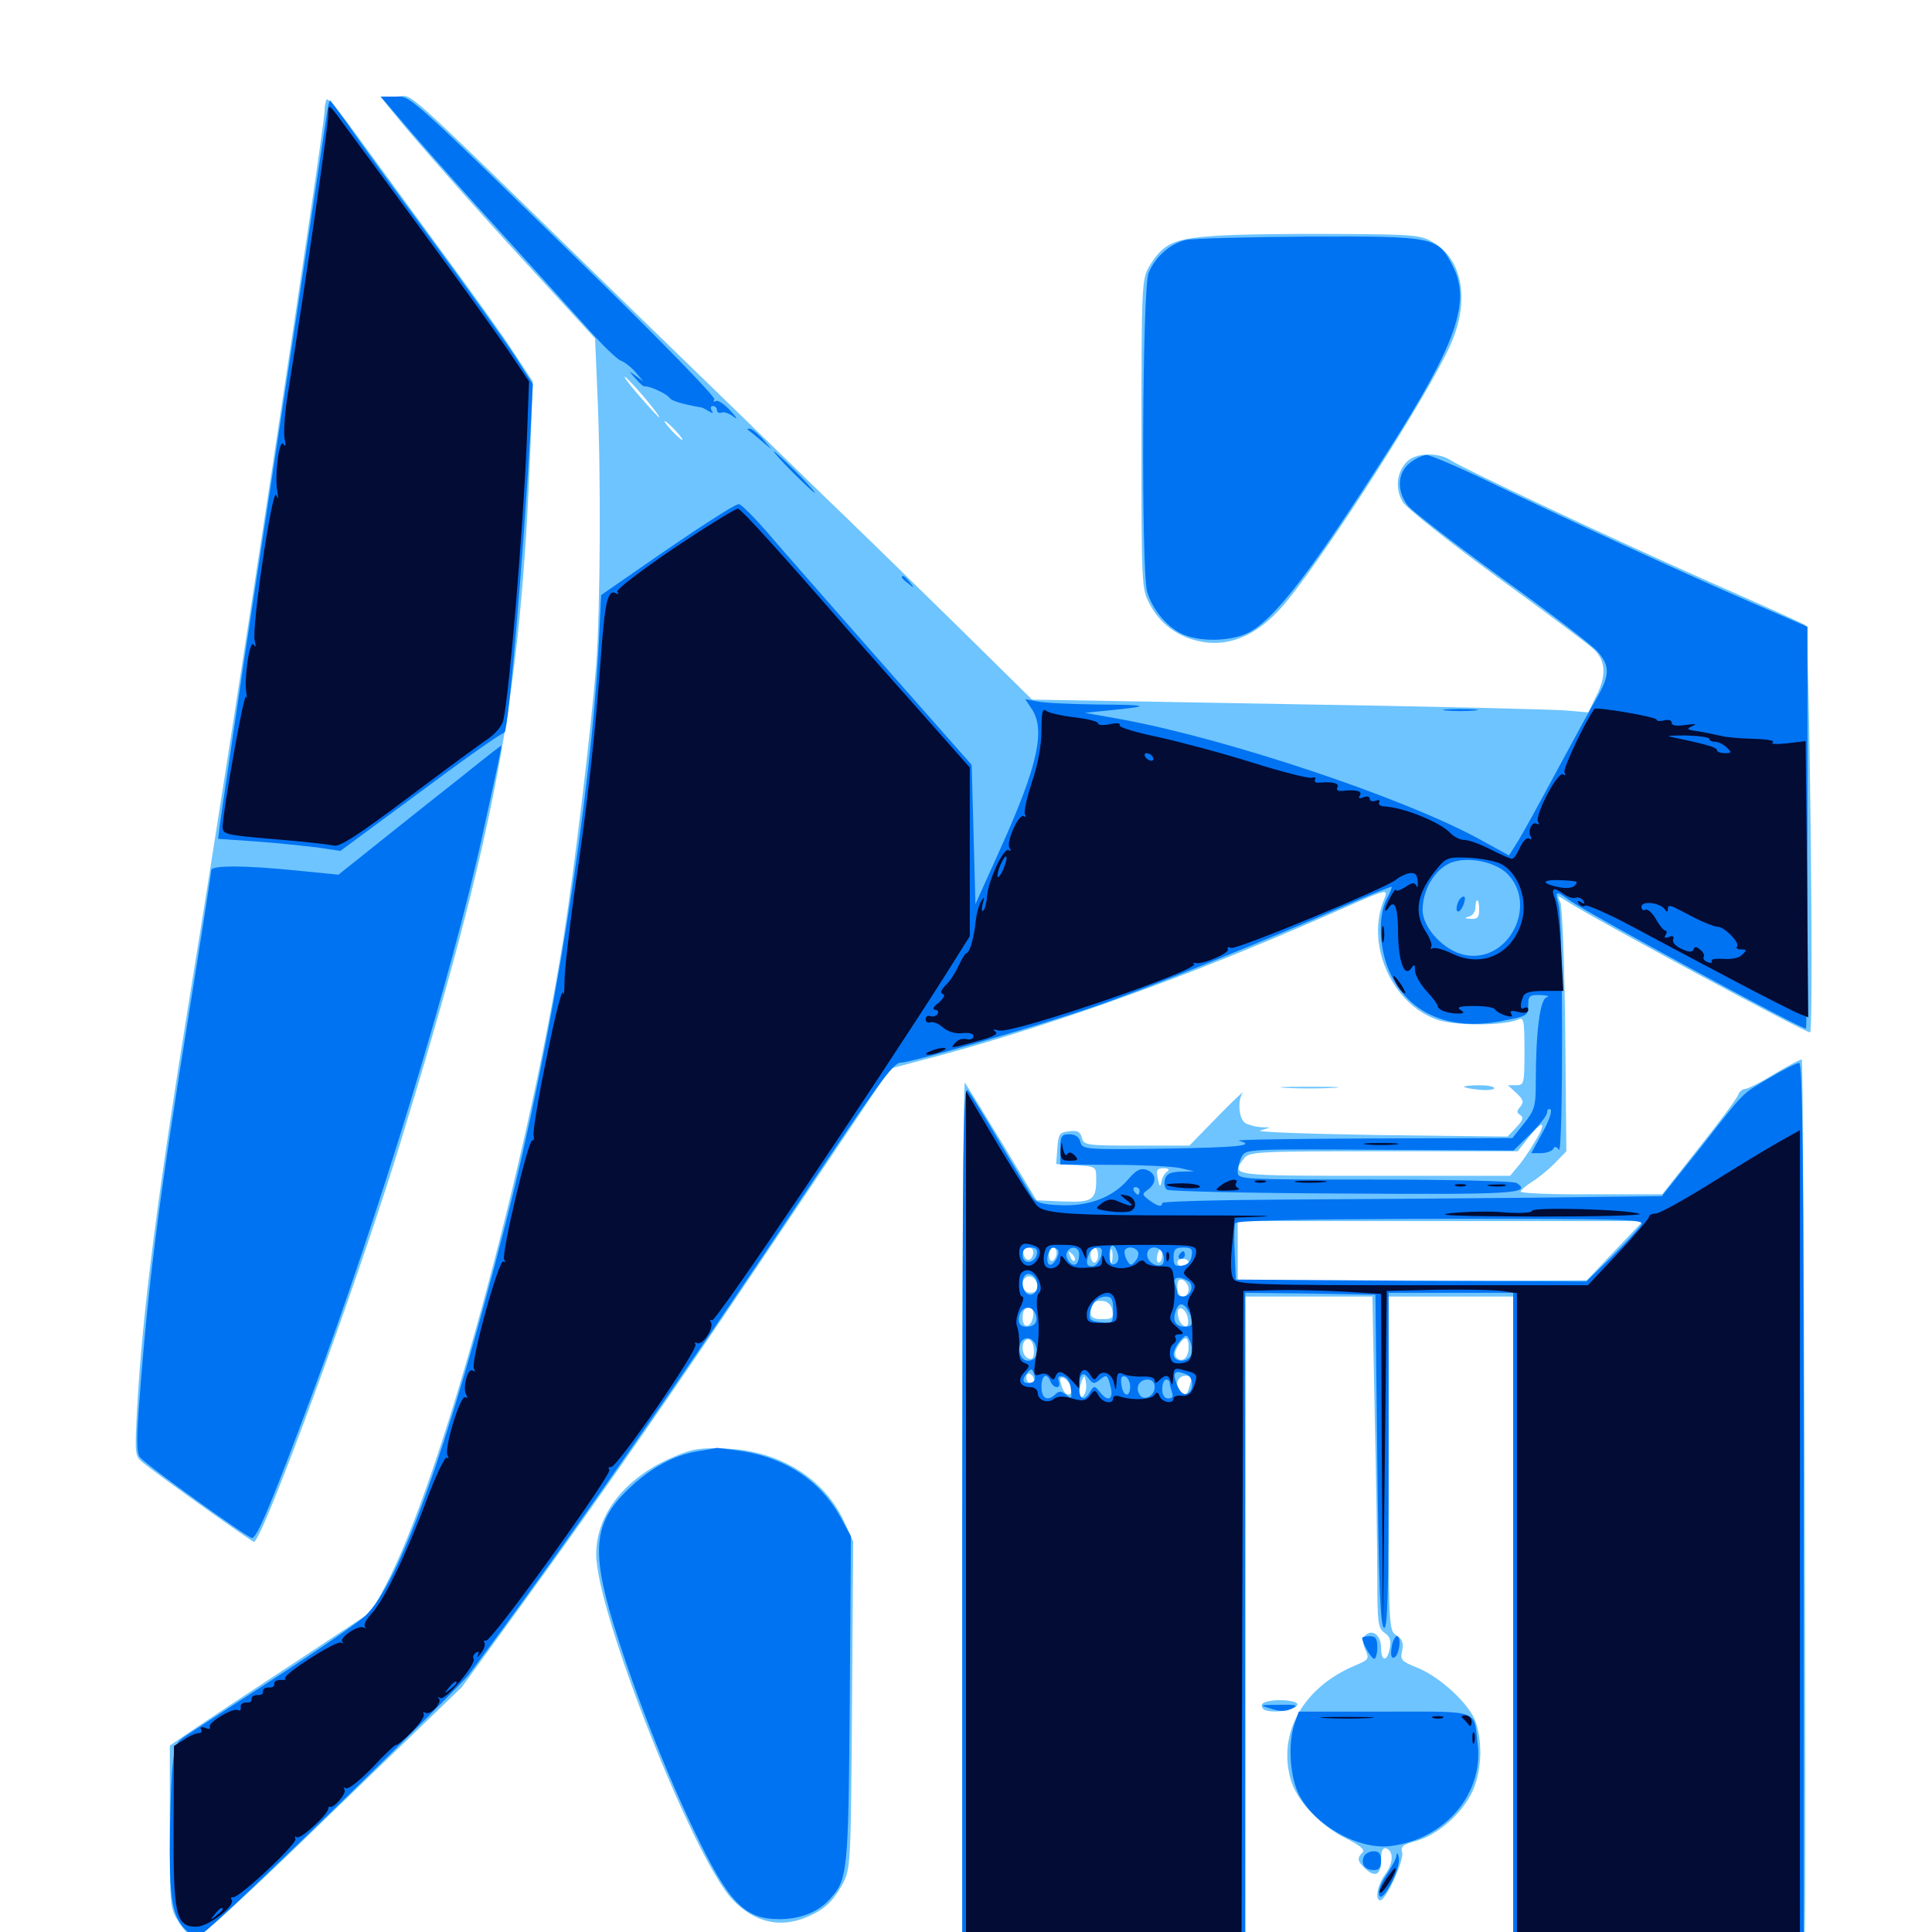 <svg xmlns="http://www.w3.org/2000/svg" viewBox="0 -1000 1000 1000">
	<path fill="#6dc4ff" d="M169.141 -948.633C168.555 -947.852 167.969 -945.117 167.969 -942.383C167.969 -933.789 118.75 -609.766 99.609 -492.969C81.641 -382.617 73.633 -320.898 70.898 -269.922C69.727 -246.68 69.727 -246.289 74.414 -242.578C83.984 -234.961 130.273 -201.953 131.445 -201.953C135.742 -201.953 184.961 -335.938 207.031 -407.812C256.836 -570.117 269.727 -639.453 274.609 -770.117L275.781 -802.539L265.625 -817.969C260.156 -826.562 244.336 -848.438 230.859 -866.797C217.383 -885.156 198.242 -911.328 188.281 -925C178.516 -938.672 169.922 -949.219 169.141 -948.633ZM204.297 -940.82C215.43 -926.953 248.633 -889.453 280.078 -855.273L308.008 -824.805L309.18 -797.07C311.133 -755.469 310.742 -684.375 308.594 -655.859C305.664 -619.727 297.461 -551.758 291.797 -515.43C272.656 -395.508 227.93 -232.617 199.609 -179.492L192.383 -165.82L147.461 -136.133C122.656 -119.922 99.219 -104.297 95.312 -101.562L87.891 -96.484V-54.492C87.891 -12.891 87.891 -12.305 92.773 -4.688C95.703 -0.195 99.219 3.125 101.367 3.125C103.516 3.125 133.008 -24.023 171.875 -61.914L239.062 -126.758L268.164 -166.797C314.648 -230.859 346.875 -277.344 405.664 -364.844L460.742 -446.875L488.672 -454.297C548.438 -470.703 615.625 -494.922 684.57 -525.195C722.07 -541.602 718.555 -540.82 715.625 -532.422C707.617 -509.766 720.703 -480.859 743.164 -472.461C751.953 -468.945 778.125 -468.945 785.742 -472.266C788.672 -473.633 789.062 -472.266 789.062 -456.055C789.062 -439.062 788.867 -438.281 784.766 -438.281H780.469L784.961 -434.18C788.477 -430.859 788.867 -429.688 786.914 -427.148C784.961 -425 784.961 -424.023 786.914 -422.852C788.672 -421.68 788.281 -420.117 784.766 -416.406L780.273 -411.719L713.867 -412.5C677.344 -413.086 649.609 -414.062 652.344 -414.844L657.227 -416.406L652.344 -416.602C649.609 -416.797 646.094 -417.773 644.531 -418.75C641.211 -420.898 640.43 -430.078 643.164 -434.375C644.336 -435.938 638.477 -430.469 630.469 -422.266L615.625 -407.031H588.281C562.305 -407.031 560.938 -407.227 559.961 -411.133C559.18 -414.258 557.617 -415.039 553.32 -414.453C548.438 -413.867 547.852 -413.086 547.266 -405.664L546.68 -397.461L557.031 -396.875C566.992 -396.289 567.383 -396.094 567.383 -390.43C567.578 -378.906 565.625 -377.539 550.391 -378.125L536.523 -378.711L518.555 -408.594C508.594 -425 500 -438.867 499.414 -439.648C498.633 -440.234 498.047 -337.5 498.047 -211.133V18.75H571.289H644.531V-155.078V-328.906H677.344H710.352L711.523 -268.945C712.305 -235.742 712.891 -197.266 712.891 -183.203C712.891 -159.961 713.281 -157.227 716.602 -154.883C719.531 -152.93 720.117 -150.781 719.336 -146.68C717.969 -139.648 714.844 -139.844 714.844 -147.266C714.844 -153.711 710.156 -157.031 706.641 -153.516C705.078 -151.953 705.078 -150 706.641 -146.289C708.789 -141.406 708.594 -141.016 701.758 -138.086C674.805 -126.953 661.328 -103.32 667.969 -79.297C670.898 -68.164 683.203 -55.078 696.68 -48.438C704.102 -44.727 706.641 -42.578 705.273 -41.211C702.344 -38.281 702.539 -36.719 706.25 -33.203C711.523 -27.93 714.844 -29.297 714.844 -37.109C714.844 -41.797 715.625 -43.75 717.383 -43.359C721.484 -41.797 721.289 -35.742 716.992 -29.883C712.891 -24.414 711.523 -16.406 714.453 -16.406C717.383 -16.406 726.953 -37.5 725.781 -41.211C724.805 -44.141 726.172 -45.312 732.812 -47.07C743.75 -50 756.445 -60.938 761.914 -72.266C766.797 -82.422 767.578 -97.461 763.867 -108.594C760.938 -117.578 745.703 -131.836 733.789 -136.719C725.391 -140.039 724.609 -140.82 725.781 -145.703C726.562 -149.609 725.781 -151.562 722.852 -153.516C718.75 -156.055 718.75 -157.227 718.75 -242.383V-328.906H750.977H783.203V-155.078V18.75H858.203H933.398L934.18 -2.148C934.961 -25.781 933.594 -450.586 932.617 -451.562C932.227 -451.953 925.977 -448.633 918.75 -444.336C911.523 -439.844 904.492 -436.328 903.125 -436.328C901.953 -436.328 900.195 -434.961 899.609 -433.203C899.023 -431.445 889.844 -419.141 879.297 -405.859L860.352 -381.836H823.828C803.516 -381.641 787.109 -382.422 787.109 -383.203C787.109 -383.984 789.648 -386.133 792.578 -388.086C795.703 -389.844 800.977 -394.141 804.492 -397.656L810.742 -404.102L810.156 -466.602C809.766 -500.977 808.594 -530.859 807.617 -533.008C805.859 -536.719 806.055 -536.719 810.547 -533.789C825 -524.414 933.984 -465.625 936.914 -465.625C938.867 -465.625 936.523 -674.805 934.57 -676.367C933.594 -677.148 911.523 -687.109 885.742 -698.438C837.109 -719.922 758.203 -757.031 750.586 -761.914C744.336 -766.016 732.617 -765.625 728.32 -761.133C722.852 -755.664 721.875 -746.875 726.172 -740.039C728.125 -736.914 750 -719.531 774.609 -701.562C799.414 -683.594 821.875 -666.797 824.805 -664.062C831.25 -658.008 831.641 -650.195 825.977 -639.258L822.07 -631.25L810.938 -632.227C804.883 -632.812 740.039 -634.375 666.992 -635.547L534.18 -637.891L494.141 -677.344C472.07 -699.023 441.797 -728.516 426.758 -742.969C411.719 -757.617 365.625 -802.344 324.219 -842.578C201.758 -961.914 214.844 -950 205.273 -950H196.875ZM333.984 -793.75C338.477 -788.281 341.797 -783.984 341.211 -783.984C340.82 -783.984 336.133 -789.062 330.859 -795.117C325.586 -801.172 322.266 -805.664 323.633 -804.883C324.805 -804.102 329.492 -799.023 333.984 -793.75ZM349.609 -777.148C352.148 -774.414 353.711 -772.266 353.125 -772.266C352.734 -772.266 350.195 -774.414 347.656 -777.148C345.117 -779.883 343.555 -782.031 344.141 -782.031C344.531 -782.031 347.07 -779.883 349.609 -777.148ZM765.625 -529.102C765.625 -525.195 764.648 -524.219 761.328 -524.414C758.008 -524.609 757.617 -524.805 760.352 -525.586C762.109 -525.977 763.672 -528.125 763.672 -530.273C763.672 -532.227 764.062 -533.984 764.648 -533.984C765.234 -533.984 765.625 -531.836 765.625 -529.102ZM794.141 -408.594C791.406 -403.906 787.5 -398.242 785.352 -395.898L781.641 -391.406H711.133C636.523 -391.406 637.109 -391.406 643.75 -400.195C646.484 -403.906 649.023 -404.102 716.016 -404.102H785.547L791.406 -411.523C799.023 -421.094 800.781 -419.336 794.141 -408.594ZM604.297 -393.75C602.93 -392.969 601.562 -390.625 601.172 -388.477C600.586 -385.156 600.195 -385.547 599.219 -390.039C598.438 -394.531 598.828 -395.312 602.344 -395.312C604.883 -395.312 605.469 -394.727 604.297 -393.75ZM661.719 -380.273C664.648 -380.664 661.719 -381.055 655.273 -381.055C648.828 -381.055 646.484 -380.664 650 -380.273C653.516 -379.883 658.789 -379.883 661.719 -380.273ZM835.742 -352.539L821.289 -337.305L731.055 -336.914L640.625 -336.719V-352.344V-367.969H745.508H850.391ZM534.766 -350.977C533.984 -346.68 530.469 -347.07 529.688 -351.172C529.297 -353.125 530.273 -354.297 532.227 -354.297C534.18 -354.297 535.156 -352.93 534.766 -350.977ZM546.875 -351.562C546.875 -350 546.094 -348.047 544.922 -347.461C543.945 -346.875 542.969 -348.047 542.969 -350.195C542.969 -352.539 543.945 -354.297 544.922 -354.297C546.094 -354.297 546.875 -353.125 546.875 -351.562ZM568.359 -350.391C568.359 -348.242 567.578 -346.484 566.406 -346.484C565.43 -346.484 564.453 -348.242 564.453 -350.391C564.453 -352.539 565.43 -354.297 566.406 -354.297C567.578 -354.297 568.359 -352.539 568.359 -350.391ZM575.586 -347.07C575 -345.117 574.609 -346.289 574.609 -349.414C574.609 -352.734 575 -354.102 575.586 -352.93C575.977 -351.562 575.977 -348.828 575.586 -347.07ZM601.562 -350.391C601.562 -348.242 600.781 -346.484 599.805 -346.484C598.828 -346.484 598.438 -348.242 599.023 -350.391C599.609 -352.539 600.391 -354.297 600.781 -354.297C601.172 -354.297 601.562 -352.539 601.562 -350.391ZM556.25 -347.461C555.664 -346.875 554.492 -347.852 553.906 -349.805C552.734 -352.539 552.93 -352.734 554.883 -350.977C556.25 -349.609 556.836 -348.047 556.25 -347.461ZM615.234 -346.484C615.234 -345.508 613.867 -344.531 612.305 -344.531C610.742 -344.531 609.375 -345.508 609.375 -346.484C609.375 -347.656 610.742 -348.438 612.305 -348.438C613.867 -348.438 615.234 -347.656 615.234 -346.484ZM537.109 -333.398C537.109 -332.031 535.352 -330.859 533.203 -330.859C528.906 -330.859 527.539 -337.695 531.836 -339.258C534.375 -340.039 537.109 -337.109 537.109 -333.398ZM615.234 -332.617C615.234 -330.664 613.867 -328.906 612.305 -328.906C610.547 -328.906 609.375 -330.664 609.375 -333.789C609.375 -337.305 610.156 -338.281 612.305 -337.5C613.867 -336.719 615.234 -334.57 615.234 -332.617ZM575.781 -321.68C576.367 -317.773 575.586 -317.188 570.508 -317.188C566.016 -317.188 564.453 -318.164 564.453 -320.703C564.453 -325.586 566.406 -327.148 571.289 -326.562C573.633 -326.172 575.391 -324.219 575.781 -321.68ZM534.766 -318.75C533.789 -312.5 529.297 -311.914 529.297 -317.969C529.297 -321.289 530.273 -323.047 532.422 -323.047C534.375 -323.047 535.156 -321.68 534.766 -318.75ZM614.844 -317.383C615.43 -314.258 614.648 -313.086 612.891 -313.672C611.523 -314.258 609.961 -316.602 609.766 -318.945C609.18 -322.07 609.961 -323.242 611.719 -322.656C613.086 -322.07 614.648 -319.727 614.844 -317.383ZM535.156 -300.586C535.156 -297.07 534.375 -296.094 532.227 -296.875C529.297 -298.047 528.32 -303.711 530.469 -306.055C532.812 -308.203 535.156 -305.469 535.156 -300.586ZM615.234 -302.734C615.234 -297.266 611.914 -294.336 608.984 -297.266C607.812 -298.438 608.008 -300.586 609.766 -303.32C613.086 -308.789 615.234 -308.594 615.234 -302.734ZM535.156 -285.742C535.156 -284.766 534.375 -283.984 533.203 -283.984C532.227 -283.984 531.25 -285.352 531.25 -287.109C531.25 -288.672 532.227 -289.453 533.203 -288.867C534.375 -288.281 535.156 -286.914 535.156 -285.742ZM554.688 -280.859C554.688 -277.148 551.562 -277.344 550 -281.25C547.852 -286.523 548.633 -288.477 551.758 -285.938C553.32 -284.57 554.688 -282.227 554.688 -280.859ZM560.742 -277.539C558.203 -275 557.812 -279.688 559.961 -285.352C561.328 -288.477 561.523 -288.281 562.109 -284.18C562.5 -281.641 561.914 -278.711 560.742 -277.539ZM574.219 -280.664C574.219 -286.523 572.266 -288.477 569.141 -285.156C567.773 -283.594 568.164 -281.836 570.703 -279.297C574.219 -275.586 574.219 -275.586 574.219 -280.664ZM616.016 -283.594C614.453 -277.93 614.062 -277.539 611.523 -279.102C607.617 -281.445 608.984 -287.891 613.477 -287.891C616.602 -287.891 617.188 -287.109 616.016 -283.594ZM545.898 -278.125C547.266 -280.469 541.992 -286.328 540.234 -284.57C539.648 -283.789 539.062 -281.641 539.062 -279.688C539.062 -275.977 543.945 -274.805 545.898 -278.125ZM585.547 -281.445C584.57 -286.328 580.078 -286.914 580.078 -282.227C580.078 -279.883 581.25 -278.125 583.203 -278.125C584.961 -278.125 585.938 -279.492 585.547 -281.445ZM595.703 -282.031C595.703 -285.938 593.555 -287.109 591.211 -284.57C588.672 -282.227 589.844 -278.125 592.773 -278.125C594.336 -278.125 595.703 -279.883 595.703 -282.031ZM605.469 -279.883C605.469 -282.031 604.688 -284.375 603.516 -284.961C602.539 -285.547 601.562 -284.375 601.562 -282.227C601.562 -280.078 602.539 -277.734 603.516 -277.148C604.688 -276.562 605.469 -277.734 605.469 -279.883ZM629.492 -877.93C607.422 -876.562 601.953 -874.023 594.727 -861.914C591.016 -855.469 590.82 -851.758 590.82 -775.195C590.82 -695.703 590.82 -695.117 595.312 -686.914C601.172 -675.781 612.109 -668.75 625.195 -667.383C639.844 -666.016 653.711 -673.438 666.602 -689.453C689.062 -717.383 738.867 -795.312 750.586 -821.094C760.742 -843.359 757.422 -865.039 742.383 -874.219C735.742 -878.32 733.008 -878.711 692.383 -878.906C668.75 -879.102 640.43 -878.711 629.492 -877.93ZM665.625 -436.914C658.789 -437.305 664.258 -437.5 677.734 -437.5C691.211 -437.5 696.68 -437.305 690.039 -436.914C683.203 -436.523 672.266 -436.523 665.625 -436.914ZM757.812 -437.5C757.812 -437.891 761.328 -438.281 765.625 -438.281C769.922 -438.281 773.438 -437.695 773.438 -436.719C773.438 -435.938 769.922 -435.547 765.625 -435.938C761.328 -436.328 757.812 -437.109 757.812 -437.5ZM349.023 -246.094C323.828 -235.547 308.594 -216.406 308.594 -195.508C308.594 -165.43 359.375 -37.109 379.297 -16.602C390.625 -4.883 403.711 -1.953 417.383 -7.617C426.758 -11.523 431.055 -15.625 436.328 -25.195C440.234 -32.812 440.43 -35.352 441.016 -117.578L441.602 -202.148L436.914 -212.5C426.562 -234.766 403.711 -249.023 375.977 -250.195C362.891 -250.781 358.594 -250.195 349.023 -246.094ZM653.32 -117.969C652.734 -116.797 653.32 -115.43 654.883 -114.844C659.57 -113.086 670.508 -114.844 671.484 -117.578C672.461 -120.508 655.078 -120.898 653.32 -117.969Z"/>
	<path fill="#0073f3" d="M213.281 -931.055C222.266 -920.703 242.188 -898.242 257.812 -881.25C273.438 -864.062 293.164 -842.188 301.953 -832.422C310.547 -822.656 319.336 -813.867 321.484 -813.281C323.438 -812.5 326.953 -809.766 329.102 -807.227L333.008 -802.539L329.102 -805.469C325.195 -808.203 325.195 -808.203 328.906 -804.102C330.859 -801.758 333.008 -799.805 333.789 -800C335.938 -800.391 345.312 -796.094 346.484 -794.141C347.461 -792.578 352.93 -790.82 363.281 -789.062C363.867 -788.867 365.43 -788.086 366.992 -787.109C368.945 -785.938 369.336 -786.133 368.359 -787.5C367.578 -788.867 367.969 -789.844 368.945 -789.844C370.117 -789.844 371.094 -788.867 371.094 -787.695C371.094 -786.523 372.266 -785.938 373.633 -786.523C374.805 -786.914 377.734 -785.938 379.883 -784.18C382.031 -782.617 381.25 -783.984 378.125 -787.305C375 -790.82 371.484 -793.164 370.508 -792.383C369.336 -791.797 369.141 -792.188 369.727 -793.359C370.508 -794.336 341.406 -824.414 304.297 -860.547C207.812 -954.688 212.891 -950 204.297 -950H197.07ZM169.141 -940.82C168.555 -936.719 161.523 -889.844 153.516 -836.719C145.508 -783.594 133.398 -704.492 126.758 -660.938C120.312 -617.383 114.453 -578.125 113.867 -573.828L112.891 -565.82L132.617 -564.453C143.555 -563.672 157.812 -562.109 164.453 -561.328L176.172 -559.57L212.695 -586.523C242.383 -608.594 256.25 -618.359 261.133 -620.898C263.281 -622.07 271.094 -715.039 274.609 -777.539L275.781 -801.172L266.602 -815.625C261.523 -823.438 241.797 -850.977 222.852 -876.758C203.711 -902.539 184.375 -929.102 179.883 -935.938C175.195 -942.578 171.094 -948.047 170.703 -948.047C170.508 -948.047 169.727 -944.727 169.141 -940.82ZM613.672 -875.781C605.664 -873.828 598.047 -867.188 594.531 -858.789C591.211 -850.977 590.625 -705.469 593.75 -693.75C596.484 -684.375 604.492 -674.805 612.695 -671.484C621.875 -667.578 637.5 -668.164 646.094 -672.461C659.57 -679.297 678.516 -703.906 718.359 -766.406C753.711 -821.875 761.328 -843.555 752.148 -861.914C744.141 -877.539 743.164 -877.734 677.734 -877.539C646.094 -877.344 617.188 -876.562 613.672 -875.781ZM386.914 -777.734C387.305 -777.344 390.43 -775 393.555 -772.266L399.414 -767.383L394.727 -772.852C391.992 -775.781 389.062 -778.125 388.086 -778.125C386.914 -778.125 386.523 -777.93 386.914 -777.734ZM410.156 -755.664C416.016 -749.805 421.289 -744.922 421.68 -744.922C422.266 -744.922 417.969 -749.805 412.109 -755.664C406.25 -761.523 400.977 -766.406 400.586 -766.406C400 -766.406 404.297 -761.523 410.156 -755.664ZM729.688 -760.352C723.242 -755.273 722.852 -745.703 728.711 -738.281C731.055 -735.352 752.93 -718.555 777.539 -700.586C802.344 -682.812 824.609 -665.625 827.148 -662.5C833.398 -655.078 833.203 -650.391 826.367 -638.477C823.242 -633.203 813.867 -616.016 805.469 -600.391C797.07 -584.766 788.281 -568.75 785.742 -564.648L781.055 -557.227L765.039 -566.016C725.391 -587.5 634.57 -617.773 580.078 -627.734L561.523 -631.055L575.195 -632.422C596.289 -634.57 594.922 -635.156 568.164 -635.352C554.492 -635.547 540.625 -636.133 537.109 -636.914L530.664 -638.086L533.789 -633.398C541.406 -622.656 537.305 -603.711 517.383 -559.766L504.883 -532.031L503.906 -568.164L502.93 -604.102L455.859 -657.422C430.078 -686.719 403.32 -717.188 396.68 -725C390.039 -732.617 383.594 -739.062 382.422 -739.062C380.273 -739.062 359.18 -725.391 328.906 -704.297L311.133 -691.992L309.961 -667.188C305.859 -586.133 285.938 -461.328 261.719 -366.797C231.836 -250.195 206.836 -180.273 188.867 -163.477C185.352 -160.156 164.648 -145.898 142.578 -131.641C120.508 -117.383 99.805 -103.906 96.484 -101.758C90.82 -98.047 90.234 -96.68 89.062 -83.203C88.477 -75.195 87.891 -56.836 87.891 -42.383C87.891 -14.844 89.648 -6.836 97.266 0C101.367 3.516 101.562 3.516 107.812 -1.758C123.242 -14.453 236.523 -125.195 242.773 -133.398C286.328 -191.406 354.688 -289.258 413.867 -378.32C453.711 -437.891 462.305 -450 466.211 -450C471.875 -450 537.305 -468.945 567.383 -479.297C592.188 -487.891 654.492 -512.891 695.312 -530.859C708.789 -536.719 719.922 -541.211 720.312 -541.016C720.508 -540.625 719.531 -537.891 717.773 -534.766C712.891 -525.195 713.867 -507.031 720.312 -494.727C730.273 -475 750.781 -466.406 777.148 -471.484C790.43 -474.023 791.016 -474.219 791.016 -479.688C791.016 -484.57 791.602 -485.156 797.461 -484.961C800.781 -484.766 802.344 -484.375 800.586 -483.789C797.07 -483.008 794.922 -465.625 794.922 -439.648C794.922 -427.539 794.336 -425.391 788.867 -418.555L782.812 -410.938L710.352 -410.742C670.312 -410.547 639.258 -410.156 641.211 -409.57C650.781 -407.031 640.625 -406.055 602.344 -405.469C561.328 -404.883 560.156 -405.078 559.18 -408.984C558.594 -411.523 556.445 -412.891 553.516 -412.891C549.414 -412.891 548.828 -411.914 548.828 -405.078V-397.266L575.781 -397.07C590.43 -397.07 606.055 -396.289 610.352 -395.508L618.164 -393.75L611.133 -393.555C605.664 -393.359 603.711 -392.383 602.93 -389.453C602.344 -387.305 602.93 -384.961 604.102 -384.18C605.469 -383.398 646.68 -382.422 695.703 -382.227C783.203 -381.641 793.359 -382.227 784.961 -387.695C783.398 -388.672 750.391 -389.453 711.523 -389.453C641.211 -389.453 640.625 -389.453 640.625 -393.555C640.625 -395.703 641.602 -399.219 642.773 -401.367C644.727 -405.273 646.484 -405.273 714.062 -404.883L783.398 -404.492L792.188 -413.086C796.875 -417.773 800.781 -422.656 800.781 -424.219C800.781 -425.586 801.562 -426.367 802.539 -425.781C803.516 -425.195 801.758 -419.727 798.438 -413.867L792.578 -403.125H797.656C800.195 -403.125 803.125 -404.102 803.906 -405.273C804.688 -406.836 805.664 -406.641 806.836 -404.883C809.18 -401.172 808.984 -523.633 806.836 -531.641C804.688 -538.867 805.273 -539.258 812.109 -534.18C822.461 -526.953 931.836 -467.578 934.766 -467.578C935.156 -467.578 935.547 -514.453 935.547 -571.68V-675.586L906.641 -688.086C869.336 -704.297 811.719 -730.859 772.852 -749.609C756.055 -757.812 740.43 -764.453 738.477 -764.453C736.523 -764.453 732.617 -762.695 729.688 -760.352ZM780.078 -547.852C796.289 -531.641 780.859 -501.367 758.398 -505.664C747.656 -507.617 736.328 -519.727 736.328 -528.906C736.328 -540.43 743.75 -551.758 752.93 -554.102C761.719 -556.445 774.219 -553.516 780.078 -547.852ZM754.688 -533.008C752.734 -527.93 754.883 -526.172 757.227 -531.055C758.398 -533.789 758.594 -535.938 757.617 -535.938C756.641 -535.938 755.273 -534.57 754.688 -533.008ZM466.797 -701.172C466.797 -700.781 468.359 -699.219 470.312 -697.852C473.242 -695.312 473.438 -695.508 470.898 -698.633C468.359 -701.758 466.797 -702.734 466.797 -701.172ZM748.633 -632.227C744.531 -632.617 747.852 -633.008 755.859 -633.008C763.867 -633.008 767.188 -632.617 763.281 -632.227C759.18 -631.836 752.539 -631.836 748.633 -632.227ZM240.234 -599.023C230.078 -591.016 211.133 -575.977 198.438 -565.82L175.195 -547.266L153.516 -549.414C126.562 -552.148 109.375 -552.148 109.375 -549.609C109.375 -548.633 104.688 -518.164 98.828 -481.836C82.617 -381.445 76.953 -338.477 72.266 -276.562C70.508 -254.883 70.703 -247.852 72.461 -245.703C75.781 -241.602 128.32 -203.906 130.469 -203.906C133.008 -203.906 141.016 -223.047 161.133 -277.148C195.508 -369.141 233.984 -495.312 249.805 -568.164C254.297 -588.672 258.398 -607.227 258.789 -609.766C259.375 -612.109 259.57 -614.062 259.375 -614.062C258.984 -613.867 250.391 -607.227 240.234 -599.023ZM916.016 -442.188C900.781 -433.008 904.297 -436.719 880.273 -406.055L860.156 -380.859L793.945 -380.078C757.422 -379.688 699.219 -379.297 664.648 -379.102C629.883 -378.906 601.562 -378.125 601.562 -377.344C601.562 -375 599.023 -375.586 594.727 -378.906C591.016 -381.641 591.016 -382.031 594.336 -384.375C599.023 -387.891 598.438 -392.773 593.359 -394.531C590.234 -395.508 588.086 -394.336 584.18 -389.844C576.172 -380.273 563.672 -375.586 549.023 -376.172C539.062 -376.562 536.133 -377.539 534.18 -380.664C532.812 -382.812 525.586 -395.117 517.773 -408.203C510.156 -421.289 502.539 -433.594 500.977 -435.547C498.438 -438.867 498.242 -409.57 498.047 -210.352V18.75H571.289H644.531V-149.805V-324.609V-330.859L678.32 -330.469L711.914 -329.883L712.891 -244.141C713.672 -177.93 714.453 -158.203 716.406 -157.422C718.164 -156.836 718.75 -175 718.75 -243.75V-330.859H750.977H783.203V-156.055V18.75H858.398H933.594V-215.625C933.594 -401.953 933.008 -450 931.25 -449.805C929.883 -449.805 923.047 -446.289 916.016 -442.188ZM589.844 -383.594C589.844 -382.617 589.453 -381.641 589.062 -381.641C588.477 -381.641 587.5 -382.617 586.914 -383.594C586.328 -384.766 586.719 -385.547 587.695 -385.547C588.867 -385.547 589.844 -384.766 589.844 -383.594ZM762.305 -374.414C764.648 -374.805 762.695 -375.195 757.812 -375.195C752.93 -375.195 750.977 -374.805 753.516 -374.414C755.859 -374.023 759.766 -374.023 762.305 -374.414ZM849.609 -366.211C848.633 -364.453 841.992 -357.227 834.57 -349.805L821.094 -336.719L730.469 -337.109L639.648 -337.695L639.062 -351.172C638.672 -358.594 638.867 -365.625 639.258 -366.797C639.844 -368.359 670.898 -368.945 745.703 -369.141C841.016 -369.141 851.172 -368.945 849.609 -366.211ZM578.711 -350.586C579.297 -348.242 578.516 -346.289 576.953 -345.703C575 -344.922 574.219 -346.289 574.219 -350.586C574.219 -356.836 576.953 -356.836 578.711 -350.586ZM536.719 -350.977C535.742 -345.898 529.297 -345.312 529.297 -350.195C529.297 -353.125 530.469 -354.297 533.398 -354.297C536.133 -354.297 537.109 -353.32 536.719 -350.977ZM547.461 -353.125C549.219 -351.367 545.117 -344.141 542.969 -345.508C542.188 -346.094 541.797 -348.242 542.383 -350.391C543.359 -354.297 545.312 -355.273 547.461 -353.125ZM558.594 -350.781C558.594 -348.828 558.008 -346.484 557.227 -345.898C555.273 -343.75 550.977 -348.438 552.148 -351.562C553.711 -355.469 558.594 -354.883 558.594 -350.781ZM570.312 -352.539C570.312 -348.438 567.773 -344.531 565.234 -344.531C562.305 -344.531 561.914 -346.484 563.672 -351.172C565.039 -354.492 570.312 -355.469 570.312 -352.539ZM588.867 -352.344C589.648 -351.172 589.062 -348.828 587.695 -347.266C585.742 -344.922 584.961 -344.922 583.789 -346.875C582.812 -348.242 582.031 -350.586 582.031 -351.953C582.031 -354.883 587.109 -355.078 588.867 -352.344ZM602.148 -350.391C602.734 -348.242 602.344 -346.094 601.562 -345.508C598.633 -343.75 593.75 -346.875 593.75 -350.586C593.75 -355.664 600.781 -355.469 602.148 -350.391ZM616.797 -350C616.406 -347.07 614.648 -345.312 611.914 -344.922C608.203 -344.336 607.422 -345.117 607.422 -349.219C607.422 -353.32 608.398 -354.297 612.5 -354.297C616.602 -354.297 617.383 -353.516 616.797 -350ZM536.328 -337.695C538.086 -333.203 535.742 -328.906 532.227 -330.078C528.32 -331.641 528.32 -340.625 532.227 -340.625C533.984 -340.625 535.742 -339.258 536.328 -337.695ZM615.039 -336.914C618.359 -334.766 616.406 -328.906 612.305 -328.906C610.742 -328.906 609.375 -329.688 609.375 -330.664C609.375 -331.641 608.789 -333.789 608.203 -335.547C606.836 -339.062 610.547 -339.648 615.039 -336.914ZM576.172 -321.875C576.172 -315.234 575.977 -315.039 569.922 -315.625C564.648 -316.016 563.672 -316.992 564.062 -320.117C565.039 -325.586 568.164 -328.906 572.461 -328.906C575.391 -328.906 576.172 -327.539 576.172 -321.875ZM615.234 -321.289C618.164 -315.625 617.578 -313.281 613.477 -313.281C608.594 -313.281 606.836 -316.016 608.398 -321.094C609.961 -325.977 612.5 -326.172 615.234 -321.289ZM535.938 -319.922C537.5 -315.82 535.742 -313.281 531.055 -313.281C528.711 -313.281 527.344 -314.648 527.344 -316.797C527.344 -323.438 533.789 -325.586 535.938 -319.922ZM616.602 -298.828C614.844 -294.531 607.422 -294.727 607.422 -299.023C607.422 -300.781 608.984 -303.906 610.742 -305.859C614.062 -309.57 614.258 -309.57 616.016 -305.664C616.992 -303.516 617.188 -300.391 616.602 -298.828ZM536.133 -303.516C537.695 -298.828 535.938 -295.703 532.031 -295.703C528.711 -295.703 526.562 -300.391 528.125 -304.492C529.688 -308.789 534.766 -308.008 536.133 -303.516ZM533.789 -284.375C529.492 -283.398 528.516 -285.547 531.445 -289.062C533.789 -291.992 534.18 -291.797 535.352 -288.477C536.133 -286.133 535.547 -284.766 533.789 -284.375ZM569.141 -285.742C572.852 -288.867 573.242 -288.672 575 -281.641C576.367 -275.391 573.242 -274.219 569.141 -279.688C566.602 -282.812 566.211 -282.812 564.258 -279.688C561.328 -274.414 558.594 -275.391 558.594 -281.641C558.594 -288.867 560.547 -290.625 563.477 -286.523C565.625 -283.594 566.406 -283.594 569.141 -285.742ZM614.062 -288.672C617.578 -287.305 618.164 -281.055 615.039 -278.906C612.5 -277.344 610.352 -279.492 608.398 -285.547C607.031 -290.039 608.594 -290.82 614.062 -288.672ZM543.75 -284.961C544.336 -283.398 545.703 -282.031 547.07 -282.031C548.242 -282.031 548.633 -283.398 548.047 -285.156C547.266 -287.305 547.852 -287.891 550.391 -287.5C552.344 -287.109 553.906 -284.766 554.297 -281.055C554.883 -275.977 554.688 -275.781 551.758 -278.125C549.414 -280.078 548.047 -280.078 546.484 -278.516C542.383 -274.414 539.062 -275.977 539.062 -282.031C539.062 -288.281 541.797 -289.844 543.75 -284.961ZM584.961 -282.422C584.961 -276.367 581.25 -276.953 580.469 -283.203C579.883 -286.719 580.469 -288.086 582.422 -287.5C583.789 -286.914 584.961 -284.766 584.961 -282.422ZM597.656 -282.031C597.656 -277.344 591.992 -274.609 589.844 -278.125C587.5 -281.836 589.648 -285.938 593.945 -285.938C596.289 -285.938 597.656 -284.57 597.656 -282.031ZM605.469 -284.18C605.469 -283.203 606.055 -281.055 606.641 -279.297C607.422 -277.148 606.836 -276.172 604.688 -276.172C602.734 -276.172 601.562 -277.93 601.562 -281.055C601.562 -283.789 602.539 -285.938 603.516 -285.938C604.688 -285.938 605.469 -285.156 605.469 -284.18ZM610.352 -350.391C609.766 -349.414 610.156 -348.438 611.133 -348.438C612.305 -348.438 613.281 -349.414 613.281 -350.391C613.281 -351.562 612.891 -352.344 612.5 -352.344C611.914 -352.344 610.938 -351.562 610.352 -350.391ZM361.133 -248.828C349.219 -246.875 337.5 -240.625 326.758 -230.664C307.422 -212.891 305.664 -198.633 317.383 -159.961C327.344 -127.148 343.945 -84.375 358.594 -53.906C376.953 -15.234 385.156 -6.641 403.32 -6.641C413.867 -6.641 423.242 -10.156 429.102 -16.602C438.867 -27.148 439.062 -29.297 439.844 -119.922L440.43 -204.883L434.766 -215.234C424.609 -233.398 407.031 -245.117 384.57 -248.828C377.734 -249.805 371.68 -250.586 371.094 -250.586C370.508 -250.391 366.016 -249.609 361.133 -248.828ZM705.078 -152.148C705.078 -149.805 709.766 -141.406 711.328 -141.406C712.109 -141.406 712.891 -144.141 712.891 -147.266C712.891 -151.758 712.109 -153.125 708.984 -153.125C706.836 -153.125 705.078 -152.734 705.078 -152.148ZM720.312 -147.266C719.727 -143.555 720.117 -141.602 721.484 -141.992C724.219 -142.773 725.586 -153.125 723.047 -153.125C722.07 -153.125 720.703 -150.391 720.312 -147.266ZM657.812 -115.625C662.305 -114.062 665.43 -114.062 668.555 -115.625C672.266 -117.383 671.094 -117.773 662.109 -117.578C651.758 -117.578 651.562 -117.383 657.812 -115.625ZM670.117 -108.008C666.602 -97.852 667.578 -81.055 672.07 -71.68C679.883 -55.469 703.32 -42.188 720.117 -44.531C748.242 -48.242 767.969 -71.68 764.844 -97.461C762.695 -115.43 766.797 -114.062 716.797 -114.062H672.266ZM705.859 -38.867C704.297 -34.961 706.641 -32.031 711.133 -32.031C713.867 -32.031 714.844 -33.398 714.844 -36.914C714.844 -40.43 713.867 -41.797 710.938 -41.797C708.789 -41.797 706.445 -40.43 705.859 -38.867ZM722.852 -39.844C722.852 -38.086 720.312 -33.594 717.578 -29.492C714.648 -25.195 713.086 -20.703 713.867 -18.945C715.43 -14.453 725.195 -32.812 724.023 -38.477C723.633 -40.82 723.047 -41.406 722.852 -39.844Z"/>
	<path fill="#020c35" d="M169.922 -940.625C169.922 -935.156 157.422 -848.438 149.219 -797.656C147.461 -787.5 146.68 -776.562 147.266 -773.242C148.047 -769.531 147.852 -768.359 146.68 -770.117C144.531 -773.438 141.992 -753.711 143.555 -745.703C144.141 -741.797 144.141 -741.211 142.969 -743.75C141.016 -748.242 130.078 -674.609 131.836 -668.359C132.617 -665.234 132.422 -664.648 131.25 -666.406C129.297 -669.336 126.172 -648.828 127.539 -641.016C127.93 -638.672 127.93 -637.891 127.344 -639.453C126.367 -642.188 115.43 -580.664 115.234 -571.875C115.234 -568.164 116.992 -567.773 142.188 -565.625C156.836 -564.453 170.703 -562.891 172.852 -562.305C175.781 -561.523 185.742 -567.969 210.938 -586.914C229.688 -600.977 248.438 -614.844 252.344 -617.383C256.641 -620.312 259.961 -624.414 260.547 -627.344C263.867 -642.969 270.703 -725.977 272.656 -771.289L273.828 -802.539L263.086 -818.555C257.031 -827.344 237.5 -854.688 219.531 -879.102C201.562 -903.516 183.008 -928.906 178.32 -935.156C169.922 -946.68 169.922 -946.68 169.922 -940.625ZM349.023 -716.406C331.25 -704.297 318.945 -694.922 319.531 -693.75C320.312 -692.578 320.117 -692.188 319.141 -692.773C314.648 -695.508 313.086 -689.258 310.938 -658.984C308.008 -619.531 304.297 -585.156 297.266 -537.891C294.531 -517.969 292.188 -497.461 292.188 -491.992C292.188 -486.719 291.797 -483.984 291.406 -486.133C290.82 -488.281 287.109 -473.438 283.008 -452.93C278.711 -432.617 275.781 -414.258 276.172 -412.305C276.562 -410.547 276.367 -409.375 275.586 -409.766C273.633 -411.133 259.375 -350.781 260.938 -348.047C261.719 -346.875 261.523 -346.484 260.547 -347.07C258.203 -348.438 243.359 -294.727 245.312 -291.602C246.094 -290.234 245.898 -289.844 244.531 -290.625C241.992 -292.188 239.258 -281.25 241.406 -277.93C242.188 -276.562 241.992 -276.172 240.82 -276.758C238.281 -278.32 229.688 -249.805 231.641 -246.68C232.422 -245.312 232.227 -244.922 231.25 -245.508C230.273 -246.094 225.586 -236.328 220.898 -223.828C210.938 -196.875 198.828 -171.68 192.188 -164.648C189.648 -161.914 188.086 -158.984 188.867 -158.008C189.844 -157.227 189.453 -157.031 188.281 -157.617C185.547 -159.18 175.391 -152.344 177.148 -150.195C178.125 -149.414 177.734 -149.219 176.562 -149.805C174.219 -151.172 145.898 -133.008 147.656 -131.25C148.242 -130.664 147.07 -130.273 145.117 -130.469C143.164 -130.469 141.797 -129.688 141.992 -128.516C142.188 -127.148 141.016 -126.367 139.062 -126.562C137.305 -126.562 135.938 -125.781 136.133 -124.609C136.328 -123.242 135.156 -122.461 133.203 -122.656C131.445 -122.656 130.078 -121.875 130.273 -120.703C130.469 -119.336 129.297 -118.555 127.344 -118.75C125.586 -118.75 124.219 -117.773 124.609 -116.406C124.805 -114.844 124.219 -114.258 123.242 -114.844C120.703 -116.406 107.227 -108.203 108.594 -106.055C109.18 -105.078 108.008 -104.883 106.25 -105.664C104.297 -106.445 103.32 -106.055 104.102 -104.883C104.688 -103.906 104.297 -102.93 102.93 -102.93C101.562 -102.93 98.047 -101.562 95.312 -99.609L90.039 -96.289L89.844 -55.273C89.648 -8.789 91.016 -2.734 101.562 -2.734C107.812 -2.734 121.875 -13.477 119.922 -16.602C119.336 -17.578 119.531 -18.164 120.508 -17.969C123.242 -16.992 154.297 -46.094 152.93 -48.242C152.344 -49.414 152.539 -49.609 153.711 -49.023C155.469 -47.852 169.727 -60.742 169.922 -63.867C169.922 -64.648 170.312 -65.039 170.703 -64.844C172.461 -63.672 179.492 -71.68 178.32 -73.633C177.734 -74.609 177.93 -75 179.102 -74.414C180.273 -73.633 186.523 -78.711 193.164 -85.547C199.609 -92.578 205.078 -97.461 205.078 -96.875C205.078 -96.289 208.594 -99.023 212.891 -103.32C216.992 -107.422 219.922 -111.719 219.336 -112.695C218.75 -113.867 219.141 -114.062 220.117 -113.477C222.656 -111.914 229.102 -118.75 227.148 -120.898C226.172 -121.68 226.562 -121.875 227.93 -121.094C230.664 -119.727 246.68 -138.867 245.117 -141.406C244.531 -142.383 245.117 -143.75 246.289 -144.531C247.852 -145.508 248.242 -144.922 247.266 -143.164C246.484 -141.602 247.07 -142.188 248.828 -144.141C250.391 -146.094 251.367 -148.633 250.781 -149.609C250.195 -150.586 250.586 -150.977 251.562 -150.781C254.297 -150 316.797 -236.914 315.43 -239.258C314.648 -240.234 315.039 -240.82 316.211 -240.625C318.945 -239.844 361.523 -301.562 359.961 -304.102C359.375 -305.078 359.766 -305.469 360.742 -304.883C363.477 -303.125 369.727 -312.695 367.969 -315.625C367.188 -316.797 367.383 -317.188 368.555 -316.602C370.312 -315.43 451.758 -436.328 489.062 -494.922L501.953 -515.43V-558.984V-602.734L475.195 -633.008C460.352 -649.609 443.945 -668.359 438.477 -674.414C404.492 -713.477 383.984 -736.133 382.031 -736.719C380.859 -736.914 366.016 -727.734 349.023 -716.406ZM236.328 -128.906C236.328 -128.516 234.766 -126.953 233.008 -125.586C229.883 -123.047 229.688 -123.242 232.227 -126.367C234.766 -129.492 236.328 -130.469 236.328 -128.906ZM115.234 -11.719C115.234 -11.328 113.672 -9.766 111.914 -8.398C108.789 -5.859 108.594 -6.055 111.133 -9.18C113.672 -12.305 115.234 -13.281 115.234 -11.719ZM539.062 -621.875C539.062 -614.258 537.305 -604.688 534.18 -595.312C531.445 -587.109 529.883 -579.688 530.469 -578.516C531.25 -577.344 531.055 -576.953 529.883 -577.539C527.344 -579.102 520.703 -564.258 522.461 -561.133C523.438 -559.766 523.242 -559.18 522.07 -559.961C519.531 -561.523 511.523 -544.336 510.938 -536.328C510.742 -533.008 509.766 -529.492 508.984 -528.711C508.008 -527.93 508.008 -529.297 508.594 -532.031C509.766 -536.133 509.57 -536.328 507.812 -533.398C506.641 -531.641 505.469 -527.148 505.078 -523.633C504.297 -515.43 501.953 -506.641 500.195 -506.641C499.609 -506.641 497.852 -503.711 496.289 -500.391C494.727 -496.875 491.797 -492.188 489.648 -490.234C487.109 -487.695 486.523 -486.133 487.891 -485.547C489.453 -485.156 488.477 -483.398 485.938 -481.055C483.203 -479.102 482.422 -477.539 483.984 -477.344C485.352 -477.344 485.938 -476.367 485.352 -475.195C484.57 -474.023 482.812 -473.633 481.641 -474.023C480.273 -474.609 479.102 -473.828 479.102 -472.461C479.102 -471.094 480.273 -470.312 481.641 -470.898C483.008 -471.289 485.938 -470.117 488.086 -468.164C490.625 -466.016 494.531 -464.844 498.047 -465.234C501.562 -465.625 503.906 -465.039 503.906 -463.672C503.906 -462.305 502.344 -461.719 500.391 -462.109C498.438 -462.695 495.898 -461.914 494.531 -460.352C491.406 -457.031 491.797 -457.227 505.859 -461.133C514.062 -463.281 516.992 -464.844 515.234 -466.016C513.477 -467.188 514.258 -467.383 516.992 -466.602C523.828 -464.648 623.047 -498.633 617.969 -501.172C616.992 -501.758 617.383 -501.758 618.75 -501.562C622.461 -500.586 636.914 -506.836 635.547 -508.789C634.961 -509.766 635.742 -509.961 637.305 -509.375C640.234 -508.398 717.578 -540.43 722.656 -544.727C724.219 -546.094 727.344 -547.656 729.492 -548.047C732.422 -548.438 733.594 -547.461 733.789 -543.75C733.984 -541.016 733.789 -540.039 733.203 -541.406C732.227 -543.359 731.055 -543.359 727.344 -540.82C724.805 -539.258 722.656 -538.477 722.656 -539.258C722.461 -541.406 716.992 -531.445 716.992 -529.102C716.797 -528.125 717.578 -528.516 718.75 -530.078C721.875 -534.961 723.633 -530.273 723.633 -516.797C723.828 -502.344 726.953 -493.75 730.469 -498.828C732.031 -501.172 732.422 -500.977 732.422 -497.656C732.422 -495.312 735.156 -490.625 738.281 -487.109C741.602 -483.594 744.141 -480.078 744.141 -479.297C744.141 -477.344 749.219 -475.391 754.492 -475.391C758.008 -475.391 758.203 -475.781 755.859 -477.344C753.711 -478.711 755.859 -479.297 763.086 -479.297C768.555 -479.297 773.438 -478.516 773.828 -477.539C774.219 -476.758 776.562 -475.195 779.102 -474.414C782.227 -473.438 783.203 -473.633 782.227 -475.195C781.25 -476.758 782.422 -477.148 785.938 -476.172C789.258 -475.391 791.016 -475.781 791.016 -477.344C791.016 -478.516 790.234 -478.906 789.062 -478.32C786.914 -476.953 786.523 -479.492 788.281 -483.984C789.062 -486.328 792.188 -487.109 799.219 -487.109H809.18L808.008 -508.203C807.422 -519.727 806.055 -531.445 804.883 -534.57C802.539 -540.43 804.102 -541.211 809.57 -537.109C811.719 -535.547 814.453 -534.766 815.625 -535.352C816.992 -535.742 818.555 -535.156 819.531 -533.789C820.508 -532.227 820.117 -531.836 818.359 -533.008C816.602 -533.984 816.211 -533.789 817.188 -532.227C817.969 -531.055 819.531 -530.469 820.508 -531.25C821.484 -531.836 832.227 -527.148 844.336 -520.703C856.25 -514.258 879.883 -501.758 896.484 -492.969C913.086 -484.18 928.906 -476.172 931.445 -475.195L935.938 -473.438L935.352 -544.922L934.57 -616.406L924.805 -615.234C919.531 -614.648 916.211 -614.844 917.578 -615.82C918.945 -616.602 914.844 -617.383 907.812 -617.578C900.977 -617.773 893.359 -618.359 890.625 -619.141C887.891 -619.727 882.617 -620.898 878.906 -621.484C873.047 -622.266 872.656 -622.656 875.977 -624.219C878.711 -625.391 877.539 -625.391 872.656 -624.805C867.578 -624.023 865.234 -624.414 865.234 -625.977C865.234 -627.148 863.672 -627.734 861.328 -627.148C859.18 -626.562 857.422 -626.758 857.422 -627.539C857.422 -628.906 825.977 -634.375 825.195 -633.008C819.727 -625.195 808.789 -601.758 809.766 -600.195C810.547 -598.633 810.352 -598.438 808.984 -599.219C806.25 -600.781 794.141 -577.734 796.094 -574.609C796.875 -573.438 796.68 -573.047 795.508 -573.633C792.969 -575.195 790.43 -569.727 792.383 -566.797C792.969 -565.625 792.578 -565.234 791.406 -566.016C790.234 -566.602 788.281 -564.648 786.719 -561.328C785.352 -558.203 783.594 -555.469 782.617 -555.469C781.836 -555.469 776.758 -557.617 771.484 -560.352C766.211 -563.086 760.156 -565.234 758.008 -565.234C755.859 -565.234 752.539 -566.797 750.586 -568.945C745.117 -574.609 726.172 -582.227 716.211 -582.617C714.258 -582.812 713.281 -583.594 713.867 -584.766C714.453 -585.938 713.672 -586.133 712.109 -585.547C710.352 -584.961 708.984 -585.352 708.984 -586.523C708.984 -587.695 707.617 -588.086 705.664 -587.305C703.516 -586.523 702.93 -586.719 703.906 -588.281C705.273 -590.625 701.953 -591.406 694.531 -590.625C692.383 -590.43 691.602 -591.211 692.188 -592.383C693.555 -594.531 690.039 -595.508 683.008 -594.922C681.055 -594.727 680.078 -595.312 680.664 -596.484C681.25 -597.461 680.664 -597.852 679.102 -597.461C677.734 -596.875 663.867 -600.391 648.242 -605.273C632.812 -610.156 610.742 -616.016 599.219 -618.555C587.891 -620.898 578.906 -623.633 579.492 -624.609C580.273 -625.586 578.125 -625.977 574.609 -625.195C571.094 -624.414 568.359 -624.609 568.359 -625.586C568.359 -626.562 562.891 -627.93 556.25 -628.711C549.414 -629.492 542.773 -631.055 541.602 -632.031C539.648 -633.594 539.062 -631.445 539.062 -621.875ZM884.766 -617.578C884.766 -616.602 886.133 -616.016 887.891 -616.016C889.453 -616.016 892.188 -614.648 893.75 -613.086C896.484 -610.547 896.289 -610.156 892.773 -610.156C890.43 -610.156 888.672 -610.938 888.672 -611.719C888.672 -613.281 882.617 -614.844 864.258 -618.75C862.109 -619.141 865.82 -619.336 872.461 -619.336C879.297 -619.141 884.766 -618.359 884.766 -617.578ZM596.68 -608.203C597.266 -607.227 597.07 -606.25 595.898 -606.25C594.922 -606.25 593.359 -607.227 592.773 -608.203C592.188 -609.375 592.383 -610.156 593.555 -610.156C594.531 -610.156 596.094 -609.375 596.68 -608.203ZM669.727 -595.312C669.336 -595.703 666.406 -596.484 663.086 -597.266C658.789 -598.242 658.008 -598.047 660.156 -596.484C662.891 -594.727 671.68 -593.555 669.727 -595.312ZM519.531 -550.586C518.359 -547.656 516.992 -545.703 516.406 -546.094C516.016 -546.68 516.602 -549.414 517.773 -552.344C520.898 -558.984 522.266 -557.617 519.531 -550.586ZM775.781 -553.32C785.742 -549.219 791.406 -533.984 787.305 -521.875C782.031 -505.664 766.602 -499.023 751.562 -506.445C747.07 -508.594 742.578 -509.766 741.602 -509.18C740.43 -508.594 740.234 -508.789 740.82 -509.961C741.406 -510.938 740.234 -514.258 738.086 -517.578C731.445 -527.734 733.398 -538.086 744.141 -550.781C748.438 -556.055 749.805 -556.445 759.766 -556.055C765.625 -555.859 772.852 -554.492 775.781 -553.32ZM746.094 -554.688C746.094 -556.25 744.531 -555.273 741.992 -552.148C739.453 -549.023 739.648 -548.828 742.773 -551.367C744.531 -552.734 746.094 -554.297 746.094 -554.688ZM814.453 -543.945C816.406 -543.75 816.602 -543.164 815.039 -541.602C813.672 -540.234 810.352 -540.039 806.836 -540.82C794.727 -543.359 799.414 -545.508 814.453 -543.945ZM861.719 -529.297C862.695 -527.734 863.281 -527.93 863.281 -529.688C863.281 -531.25 864.258 -531.445 866.797 -530.273C868.555 -529.297 873.828 -526.758 878.125 -524.414C882.617 -522.266 887.5 -520.312 889.062 -520.312C892.578 -520.312 900.977 -511.719 899.023 -509.961C898.438 -509.18 899.219 -508.594 901.172 -508.594C904.102 -508.594 904.297 -508.203 901.758 -505.859C900 -504.102 896.289 -503.32 891.797 -503.711C887.891 -503.906 885.352 -503.516 885.938 -502.539C886.523 -501.562 885.547 -501.367 883.984 -501.953C882.227 -502.539 881.25 -503.906 881.836 -504.688C882.422 -505.469 881.641 -507.227 880.078 -508.398C878.125 -510.156 877.148 -510.156 876.562 -508.594C876.172 -507.031 874.414 -507.031 870.508 -508.789C867.383 -510.156 865.43 -512.305 866.016 -513.672C866.602 -515.43 865.82 -515.82 863.867 -515.039C861.719 -514.258 861.133 -514.648 862.109 -516.016C862.891 -517.383 862.891 -518.359 861.914 -518.359C861.133 -518.359 858.789 -521.094 857.031 -524.414C855.078 -527.734 852.734 -529.688 851.562 -529.102C850.586 -528.516 849.609 -529.102 849.609 -530.664C849.609 -533.984 859.375 -532.812 861.719 -529.297ZM715.234 -516.406C715.234 -512.695 715.625 -511.133 716.211 -513.086C716.602 -514.844 716.602 -517.969 716.211 -519.922C715.625 -521.68 715.234 -520.117 715.234 -516.406ZM722.656 -491.211C723.633 -489.062 725.586 -486.719 726.758 -485.938C727.93 -485.352 727.344 -486.914 725.586 -489.844C721.68 -495.703 719.727 -496.68 722.656 -491.211ZM481.445 -455.859C478.906 -454.883 478.711 -454.102 480.469 -454.102C482.031 -454.102 485.156 -454.883 487.305 -455.859C489.844 -456.836 490.039 -457.617 488.281 -457.617C486.719 -457.617 483.594 -456.836 481.445 -455.859ZM500 -209.375V16.797H571.289H642.578L642.969 -157.422L643.555 -331.836L660.156 -332.227C669.336 -332.422 685.352 -332.031 695.898 -331.445L714.844 -330.273L715.234 -245.117L715.82 -159.961L716.797 -245.898L717.773 -331.836L743.164 -332.422C757.227 -332.617 772.266 -332.422 776.953 -331.836L785.156 -330.664V-156.836V16.797H858.398H931.641V-199.219V-415.039L920.508 -408.789C914.258 -405.273 898.242 -395.508 884.766 -387.109C871.289 -378.711 858.789 -371.875 857.031 -371.875C855.078 -371.875 853.516 -371.094 853.516 -370.117C853.516 -369.336 846.484 -360.938 837.695 -351.562L821.875 -334.766H731.445C654.688 -334.766 640.82 -335.156 638.672 -337.695C637.109 -339.648 636.719 -344.727 637.695 -355.078L639.062 -369.727L654.102 -370.312C662.305 -370.703 645.312 -370.898 616.211 -370.898C555.078 -370.898 541.211 -371.68 536.914 -375.781C535.156 -377.344 526.172 -391.406 516.797 -407.031L500 -435.352ZM536.914 -354.492C540.43 -352.148 536.133 -344.141 531.641 -344.922C526.758 -345.898 525.977 -356.25 530.664 -356.25C532.617 -356.25 535.352 -355.469 536.914 -354.492ZM560.547 -351.562C562.305 -347.461 562.305 -347.461 562.305 -351.562C562.5 -355.273 563.672 -355.469 590.82 -355.664C617.188 -355.664 619.141 -355.469 619.141 -352.148C619.141 -350 617.578 -346.875 615.43 -344.727C611.914 -341.211 611.914 -341.016 615.625 -337.891C619.141 -334.766 619.141 -334.18 616.602 -330.078C614.648 -327.148 614.258 -324.609 615.43 -322.852C616.406 -321.289 617.188 -314.648 617.188 -308.008C617.188 -297.656 616.602 -295.703 613.281 -294.727C611.133 -294.141 608.594 -294.141 607.422 -294.727C604.883 -296.289 604.883 -302.93 607.422 -304.492C608.594 -305.273 608.984 -306.641 608.398 -307.617C607.617 -308.594 608.594 -309.375 610.547 -309.375C613.086 -309.375 612.695 -310.156 609.18 -313.086C605.469 -316.211 604.883 -317.578 606.641 -321.289C607.812 -323.828 608.203 -330.078 607.812 -335.352C607.031 -344.336 606.836 -344.531 600.586 -344.531C596.875 -344.531 593.359 -345.508 592.773 -346.484C591.797 -348.047 590.625 -347.852 588.672 -346.289C583.789 -342.188 574.023 -342.969 572.07 -347.461C570.898 -350.781 570.508 -350.781 570.508 -348.047C570.312 -344.336 569.922 -344.141 560.352 -343.75C556.25 -343.555 553.32 -344.922 551.562 -347.461C549.414 -350.586 548.828 -350.586 548.828 -348.047C548.828 -344.531 544.531 -342.383 541.602 -344.141C540.43 -344.922 539.844 -347.852 540.43 -350.781C541.406 -355.469 542.188 -355.859 550.195 -355.664C557.227 -355.664 559.375 -354.883 560.547 -351.562ZM537.5 -337.695C539.062 -334.375 539.062 -332.031 537.695 -330.664C536.523 -329.492 536.328 -325.195 537.109 -320.117C537.891 -315.234 537.695 -307.227 536.914 -302.148C534.57 -288.281 534.766 -287.305 538.477 -288.672C540.234 -289.453 542.383 -288.867 543.359 -287.5C544.922 -285.547 545.508 -285.547 546.289 -287.5C547.656 -291.016 550 -290.43 554.688 -285.547L558.594 -281.25V-285.547C558.594 -291.016 561.719 -292.773 564.258 -288.477C566.016 -285.547 566.602 -285.352 568.164 -287.695C570.703 -291.406 575.781 -289.062 576.758 -283.594C577.539 -279.688 577.539 -279.883 577.93 -284.766C578.125 -289.258 578.711 -290.039 581.641 -288.672C583.398 -287.891 587.891 -287.305 591.406 -287.5C595.117 -287.695 597.656 -286.914 597.656 -285.547C597.656 -283.789 598.242 -283.789 600 -285.547C603.32 -288.867 605.078 -288.477 606.055 -284.57C606.641 -282.422 607.031 -283.398 607.227 -286.719C607.422 -291.797 607.812 -292.188 612.695 -290.82C619.922 -289.062 620.117 -288.672 617.969 -282.422C616.602 -278.516 614.844 -277.344 611.719 -277.539C609.375 -277.93 607.422 -277.148 607.422 -276.172C607.422 -273.047 601.562 -274.023 600.195 -277.344C599.414 -279.492 598.633 -279.688 597.656 -278.125C596.094 -275.586 586.914 -275 580.469 -276.953C577.93 -277.93 576.172 -277.539 576.172 -276.367C576.172 -272.852 570.703 -273.828 568.555 -277.734C566.797 -280.859 566.602 -280.859 564.062 -277.539C561.914 -274.805 560.352 -274.609 554.883 -276.172C550.195 -277.539 547.461 -277.344 545.508 -275.977C542.383 -273.242 537.109 -275.195 537.109 -279.102C537.109 -280.664 535.352 -282.031 533.398 -282.031C527.93 -282.031 526.367 -285.547 530.078 -289.648C533.203 -292.969 533.203 -293.359 530.273 -294.531C527.93 -295.312 527.148 -297.852 527.539 -302.93C527.734 -307.031 527.148 -311.914 526.367 -313.672C525.586 -315.625 526.367 -319.531 527.93 -323.047C529.688 -326.172 530.078 -328.906 529.102 -328.906C527.148 -328.906 526.758 -339.258 528.711 -341.211C531.445 -343.945 535.352 -342.383 537.5 -337.695ZM576.953 -327.734C577.539 -325.977 578.125 -322.461 578.125 -319.922C578.125 -315.82 577.344 -315.234 570.312 -315.234C563.281 -315.234 562.5 -315.82 562.5 -319.922C562.5 -324.609 568.75 -330.859 573.438 -330.859C574.805 -330.859 576.367 -329.492 576.953 -327.734ZM603.711 -349.219C603.711 -347.07 604.297 -346.484 604.883 -348.047C605.469 -349.414 605.273 -351.172 604.688 -351.758C604.102 -352.539 603.516 -351.367 603.711 -349.219ZM549.023 -404.688C548.828 -400 549.609 -399.219 553.711 -399.219C558.008 -399.219 558.398 -399.609 556.25 -401.953C554.492 -403.711 553.32 -403.906 552.344 -402.539C551.758 -401.367 550.781 -402.734 550.195 -405.273C549.414 -409.766 549.414 -409.57 549.023 -404.688ZM707.617 -407.617C703.516 -408.008 706.836 -408.398 714.844 -408.398C722.852 -408.398 726.172 -408.008 722.266 -407.617C718.164 -407.227 711.523 -407.227 707.617 -407.617ZM632.031 -386.523C628.32 -383.789 628.711 -383.594 635.938 -383.789C640.039 -383.789 642.383 -384.375 641.016 -384.961C639.844 -385.352 639.062 -386.719 639.844 -387.695C641.406 -390.43 636.133 -389.648 632.031 -386.523ZM650 -388.086C648.633 -388.672 649.609 -389.062 652.344 -389.062C655.078 -389.062 656.055 -388.672 654.883 -388.086C653.516 -387.695 651.172 -387.695 650 -388.086ZM671.289 -388.086C667.969 -388.477 671.289 -388.867 678.711 -388.867C686.328 -388.867 689.062 -388.477 684.961 -388.086C681.055 -387.695 674.805 -387.695 671.289 -388.086ZM603.711 -386.719C603.32 -387.109 607.031 -387.5 611.914 -387.5C616.992 -387.5 621.094 -386.719 621.094 -385.742C621.094 -384.18 605.664 -385.156 603.711 -386.719ZM753.516 -386.133C752.148 -386.719 753.125 -387.109 755.859 -387.109C758.594 -387.109 759.57 -386.719 758.398 -386.133C757.031 -385.742 754.688 -385.742 753.516 -386.133ZM771.094 -386.133C768.555 -386.523 770.117 -386.914 774.414 -386.914C778.711 -387.109 780.664 -386.719 778.906 -386.133C776.953 -385.742 773.438 -385.742 771.094 -386.133ZM583.008 -378.906C587.695 -375.391 586.133 -375 579.297 -377.93C575.586 -379.688 573.633 -379.492 570.508 -377.344C566.406 -374.414 566.602 -374.219 574.023 -373.047C578.32 -372.461 583.203 -372.461 584.961 -373.047C589.258 -374.805 587.891 -380.469 583.008 -381.25C579.102 -382.031 579.102 -382.031 583.008 -378.906ZM792.969 -373.242C792.969 -375.391 842.969 -374.023 848.633 -371.68C850.781 -370.898 826.562 -370.312 794.922 -370.312C754.688 -370.508 741.406 -370.898 750.977 -372.07C758.594 -372.852 771.094 -373.242 778.906 -372.461C786.719 -371.875 792.969 -372.266 792.969 -373.242ZM686.133 -110.742C679.883 -111.133 684.961 -111.328 697.266 -111.328C709.57 -111.328 714.648 -111.133 708.594 -110.742C702.344 -110.352 692.188 -110.352 686.133 -110.742ZM741.797 -110.742C740.43 -111.328 741.406 -111.719 744.141 -111.719C746.875 -111.719 747.852 -111.328 746.68 -110.742C745.312 -110.352 742.969 -110.352 741.797 -110.742ZM757.031 -110.742C758.008 -109.766 759.375 -108.398 760.156 -107.227C760.938 -106.055 761.719 -106.836 761.719 -108.789C761.719 -110.547 760.352 -112.109 758.398 -112.109C756.641 -112.109 756.055 -111.523 757.031 -110.742ZM762.109 -100.391C762.109 -97.656 762.5 -96.68 763.086 -98.047C763.477 -99.219 763.477 -101.562 763.086 -102.93C762.5 -104.102 762.109 -103.125 762.109 -100.391ZM717.188 -26.953C714.844 -23.242 713.477 -20.312 714.453 -20.312C716.211 -20.312 723.438 -31.836 722.266 -33.008C721.875 -33.398 719.727 -30.664 717.188 -26.953Z"/>
</svg>